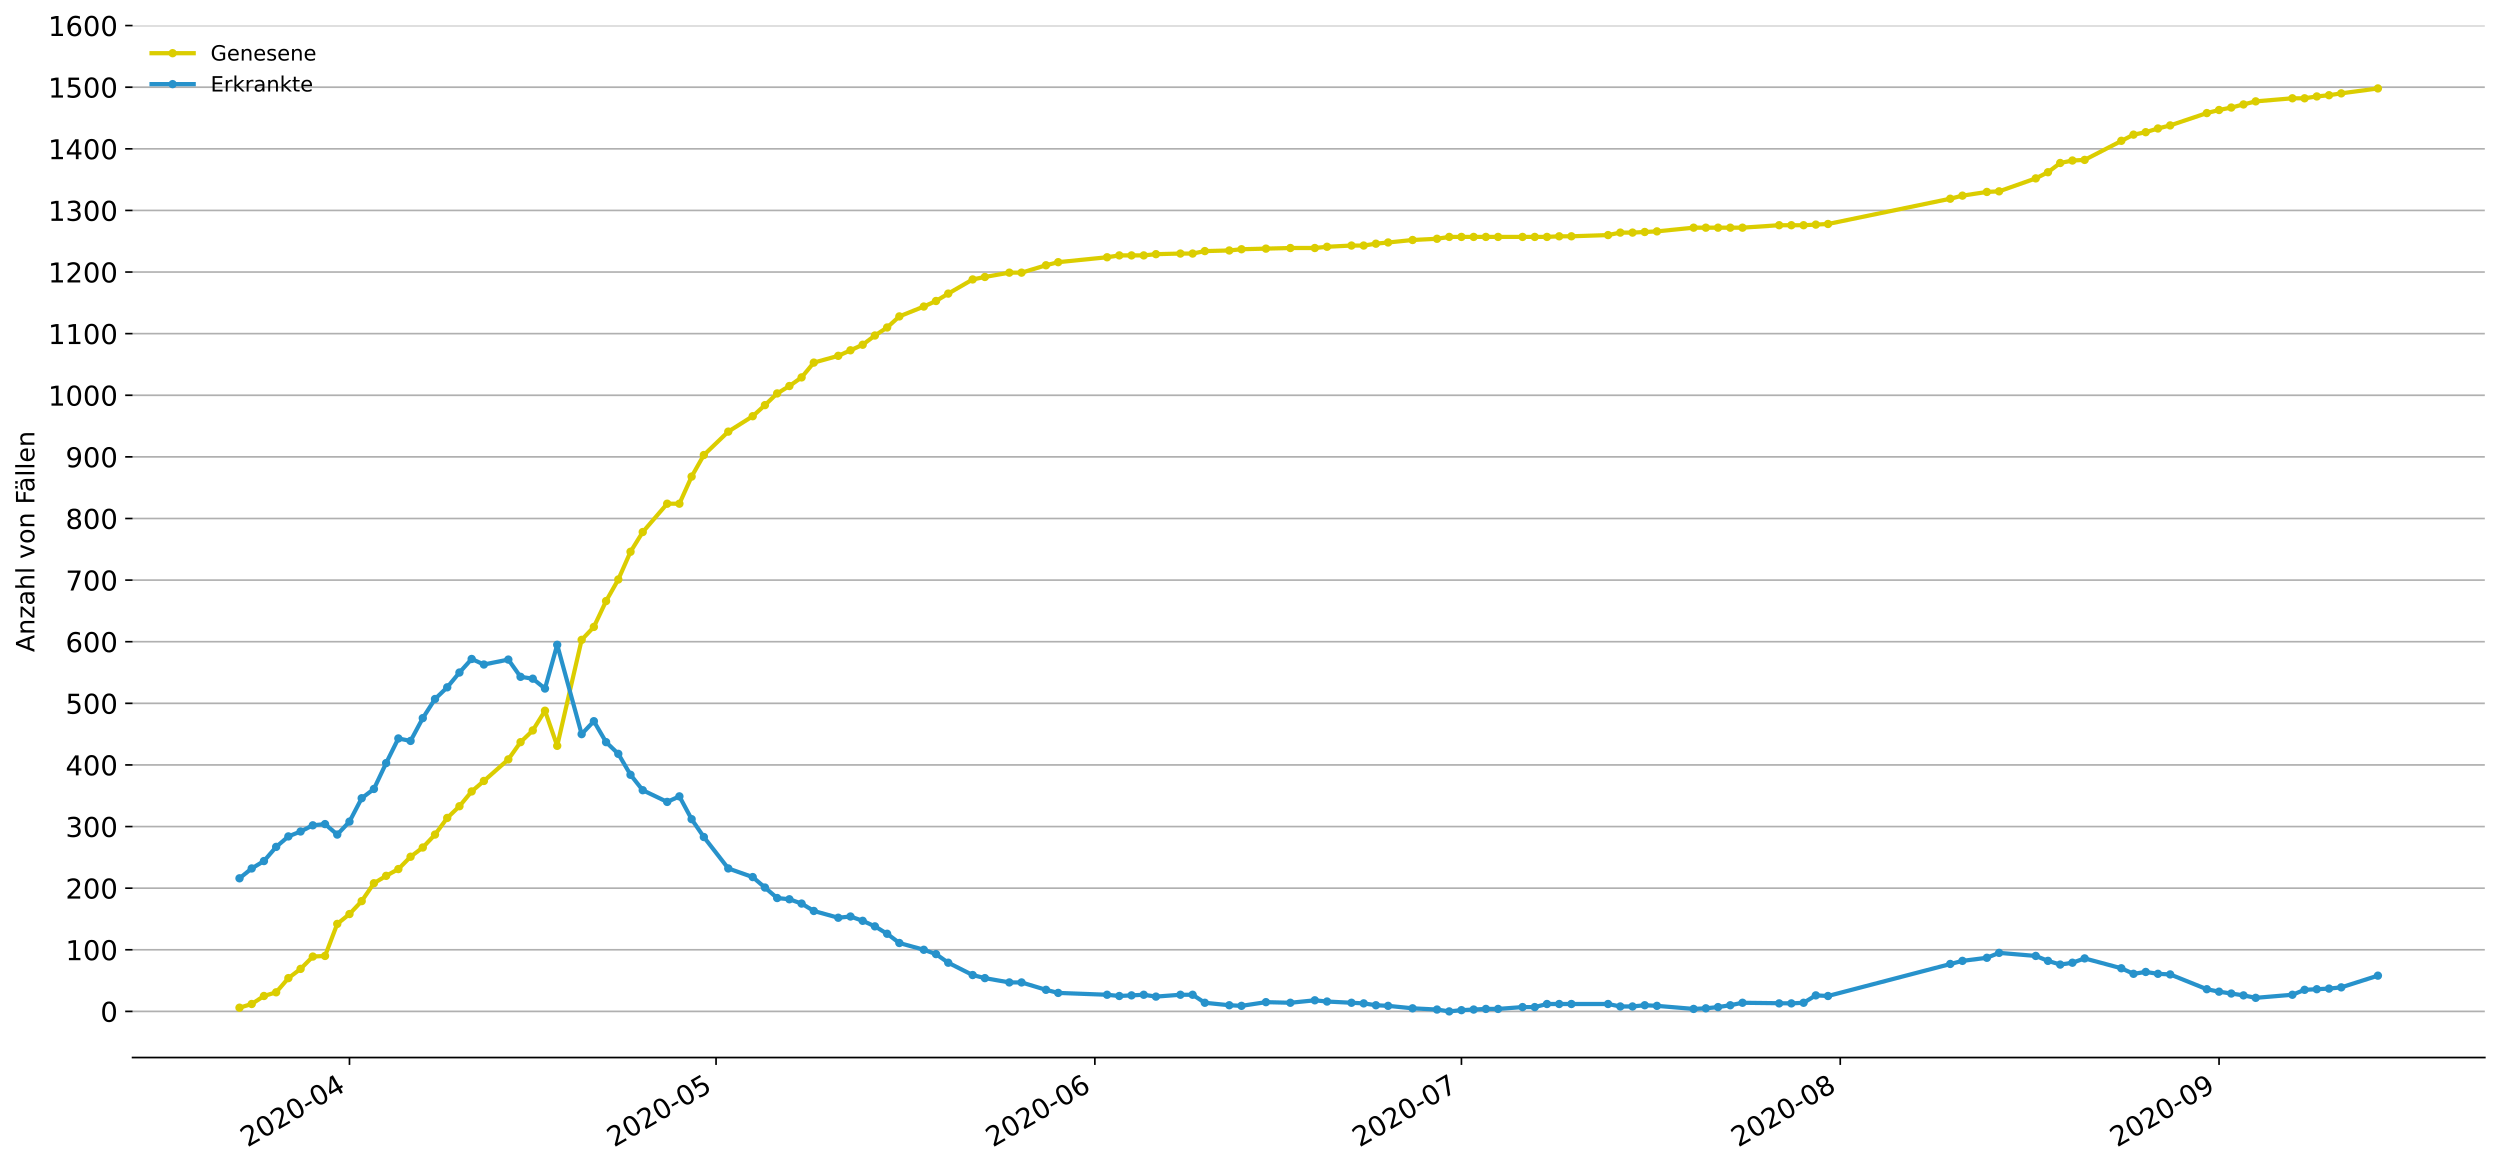 <?xml version="1.0" encoding="utf-8" standalone="no"?>
<!DOCTYPE svg PUBLIC "-//W3C//DTD SVG 1.1//EN"
  "http://www.w3.org/Graphics/SVG/1.1/DTD/svg11.dtd">
<!-- Created with matplotlib (https://matplotlib.org/) -->
<svg height="553.994pt" version="1.1" viewBox="0 0 1186.099 553.994" width="1186.099pt" xmlns="http://www.w3.org/2000/svg" xmlns:xlink="http://www.w3.org/1999/xlink">
 <defs>
  <style type="text/css">
*{stroke-linecap:butt;stroke-linejoin:round;}
  </style>
 </defs>
 <g id="figure_1">
  <g id="patch_1">
   <path d="M 0 553.994 
L 1186.099 553.994 
L 1186.099 0 
L 0 0 
z
" style="fill:#ffffff;"/>
  </g>
  <g id="axes_1">
   <g id="patch_2">
    <path d="M 62.899 501.739 
L 1178.899 501.739 
L 1178.899 12.139 
L 62.899 12.139 
z
" style="fill:#ffffff;"/>
   </g>
   <g id="matplotlib.axis_1">
    <g id="xtick_1">
     <g id="line2d_1">
      <defs>
       <path d="M 0 0 
L 0 3.5 
" id="mfd405cc7d4" style="stroke:#000000;stroke-width:0.8;"/>
      </defs>
      <g>
       <use style="stroke:#000000;stroke-width:0.8;" x="165.803" xlink:href="#mfd405cc7d4" y="501.739"/>
      </g>
     </g>
     <g id="text_1">
      <!-- 2020-04 -->
      <defs>
       <path d="M 19.188 8.297 
L 53.609 8.297 
L 53.609 0 
L 7.328 0 
L 7.328 8.297 
Q 12.938 14.109 22.625 23.891 
Q 32.328 33.688 34.812 36.531 
Q 39.547 41.844 41.422 45.531 
Q 43.312 49.219 43.312 52.781 
Q 43.312 58.594 39.234 62.25 
Q 35.156 65.922 28.609 65.922 
Q 23.969 65.922 18.812 64.312 
Q 13.672 62.703 7.812 59.422 
L 7.812 69.391 
Q 13.766 71.781 18.938 73 
Q 24.125 74.219 28.422 74.219 
Q 39.75 74.219 46.484 68.547 
Q 53.219 62.891 53.219 53.422 
Q 53.219 48.922 51.531 44.891 
Q 49.859 40.875 45.406 35.406 
Q 44.188 33.984 37.641 27.219 
Q 31.109 20.453 19.188 8.297 
z
" id="DejaVuSans-50"/>
       <path d="M 31.781 66.406 
Q 24.172 66.406 20.328 58.906 
Q 16.5 51.422 16.5 36.375 
Q 16.5 21.391 20.328 13.891 
Q 24.172 6.391 31.781 6.391 
Q 39.453 6.391 43.281 13.891 
Q 47.125 21.391 47.125 36.375 
Q 47.125 51.422 43.281 58.906 
Q 39.453 66.406 31.781 66.406 
z
M 31.781 74.219 
Q 44.047 74.219 50.516 64.516 
Q 56.984 54.828 56.984 36.375 
Q 56.984 17.969 50.516 8.266 
Q 44.047 -1.422 31.781 -1.422 
Q 19.531 -1.422 13.062 8.266 
Q 6.594 17.969 6.594 36.375 
Q 6.594 54.828 13.062 64.516 
Q 19.531 74.219 31.781 74.219 
z
" id="DejaVuSans-48"/>
       <path d="M 4.891 31.391 
L 31.203 31.391 
L 31.203 23.391 
L 4.891 23.391 
z
" id="DejaVuSans-45"/>
       <path d="M 37.797 64.312 
L 12.891 25.391 
L 37.797 25.391 
z
M 35.203 72.906 
L 47.609 72.906 
L 47.609 25.391 
L 58.016 25.391 
L 58.016 17.188 
L 47.609 17.188 
L 47.609 0 
L 37.797 0 
L 37.797 17.188 
L 4.891 17.188 
L 4.891 26.703 
z
" id="DejaVuSans-52"/>
      </defs>
      <g transform="translate(117.41 544.452)rotate(-30)scale(0.13 -0.13)">
       <use xlink:href="#DejaVuSans-50"/>
       <use x="63.623" xlink:href="#DejaVuSans-48"/>
       <use x="127.246" xlink:href="#DejaVuSans-50"/>
       <use x="190.869" xlink:href="#DejaVuSans-48"/>
       <use x="254.492" xlink:href="#DejaVuSans-45"/>
       <use x="290.576" xlink:href="#DejaVuSans-48"/>
       <use x="354.199" xlink:href="#DejaVuSans-52"/>
      </g>
     </g>
    </g>
    <g id="xtick_2">
     <g id="line2d_2">
      <g>
       <use style="stroke:#000000;stroke-width:0.8;" x="339.725" xlink:href="#mfd405cc7d4" y="501.739"/>
      </g>
     </g>
     <g id="text_2">
      <!-- 2020-05 -->
      <defs>
       <path d="M 10.797 72.906 
L 49.516 72.906 
L 49.516 64.594 
L 19.828 64.594 
L 19.828 46.734 
Q 21.969 47.469 24.109 47.828 
Q 26.266 48.188 28.422 48.188 
Q 40.625 48.188 47.75 41.5 
Q 54.891 34.812 54.891 23.391 
Q 54.891 11.625 47.562 5.094 
Q 40.234 -1.422 26.906 -1.422 
Q 22.312 -1.422 17.547 -0.641 
Q 12.797 0.141 7.719 1.703 
L 7.719 11.625 
Q 12.109 9.234 16.797 8.062 
Q 21.484 6.891 26.703 6.891 
Q 35.156 6.891 40.078 11.328 
Q 45.016 15.766 45.016 23.391 
Q 45.016 31 40.078 35.438 
Q 35.156 39.891 26.703 39.891 
Q 22.75 39.891 18.812 39.016 
Q 14.891 38.141 10.797 36.281 
z
" id="DejaVuSans-53"/>
      </defs>
      <g transform="translate(291.332 544.452)rotate(-30)scale(0.13 -0.13)">
       <use xlink:href="#DejaVuSans-50"/>
       <use x="63.623" xlink:href="#DejaVuSans-48"/>
       <use x="127.246" xlink:href="#DejaVuSans-50"/>
       <use x="190.869" xlink:href="#DejaVuSans-48"/>
       <use x="254.492" xlink:href="#DejaVuSans-45"/>
       <use x="290.576" xlink:href="#DejaVuSans-48"/>
       <use x="354.199" xlink:href="#DejaVuSans-53"/>
      </g>
     </g>
    </g>
    <g id="xtick_3">
     <g id="line2d_3">
      <g>
       <use style="stroke:#000000;stroke-width:0.8;" x="519.444" xlink:href="#mfd405cc7d4" y="501.739"/>
      </g>
     </g>
     <g id="text_3">
      <!-- 2020-06 -->
      <defs>
       <path d="M 33.016 40.375 
Q 26.375 40.375 22.484 35.828 
Q 18.609 31.297 18.609 23.391 
Q 18.609 15.531 22.484 10.953 
Q 26.375 6.391 33.016 6.391 
Q 39.656 6.391 43.531 10.953 
Q 47.406 15.531 47.406 23.391 
Q 47.406 31.297 43.531 35.828 
Q 39.656 40.375 33.016 40.375 
z
M 52.594 71.297 
L 52.594 62.312 
Q 48.875 64.062 45.094 64.984 
Q 41.312 65.922 37.594 65.922 
Q 27.828 65.922 22.672 59.328 
Q 17.531 52.734 16.797 39.406 
Q 19.672 43.656 24.016 45.922 
Q 28.375 48.188 33.594 48.188 
Q 44.578 48.188 50.953 41.516 
Q 57.328 34.859 57.328 23.391 
Q 57.328 12.156 50.688 5.359 
Q 44.047 -1.422 33.016 -1.422 
Q 20.359 -1.422 13.672 8.266 
Q 6.984 17.969 6.984 36.375 
Q 6.984 53.656 15.188 63.938 
Q 23.391 74.219 37.203 74.219 
Q 40.922 74.219 44.703 73.484 
Q 48.484 72.75 52.594 71.297 
z
" id="DejaVuSans-54"/>
      </defs>
      <g transform="translate(471.052 544.452)rotate(-30)scale(0.13 -0.13)">
       <use xlink:href="#DejaVuSans-50"/>
       <use x="63.623" xlink:href="#DejaVuSans-48"/>
       <use x="127.246" xlink:href="#DejaVuSans-50"/>
       <use x="190.869" xlink:href="#DejaVuSans-48"/>
       <use x="254.492" xlink:href="#DejaVuSans-45"/>
       <use x="290.576" xlink:href="#DejaVuSans-48"/>
       <use x="354.199" xlink:href="#DejaVuSans-54"/>
      </g>
     </g>
    </g>
    <g id="xtick_4">
     <g id="line2d_4">
      <g>
       <use style="stroke:#000000;stroke-width:0.8;" x="693.366" xlink:href="#mfd405cc7d4" y="501.739"/>
      </g>
     </g>
     <g id="text_4">
      <!-- 2020-07 -->
      <defs>
       <path d="M 8.203 72.906 
L 55.078 72.906 
L 55.078 68.703 
L 28.609 0 
L 18.312 0 
L 43.219 64.594 
L 8.203 64.594 
z
" id="DejaVuSans-55"/>
      </defs>
      <g transform="translate(644.974 544.452)rotate(-30)scale(0.13 -0.13)">
       <use xlink:href="#DejaVuSans-50"/>
       <use x="63.623" xlink:href="#DejaVuSans-48"/>
       <use x="127.246" xlink:href="#DejaVuSans-50"/>
       <use x="190.869" xlink:href="#DejaVuSans-48"/>
       <use x="254.492" xlink:href="#DejaVuSans-45"/>
       <use x="290.576" xlink:href="#DejaVuSans-48"/>
       <use x="354.199" xlink:href="#DejaVuSans-55"/>
      </g>
     </g>
    </g>
    <g id="xtick_5">
     <g id="line2d_5">
      <g>
       <use style="stroke:#000000;stroke-width:0.8;" x="873.086" xlink:href="#mfd405cc7d4" y="501.739"/>
      </g>
     </g>
     <g id="text_5">
      <!-- 2020-08 -->
      <defs>
       <path d="M 31.781 34.625 
Q 24.75 34.625 20.719 30.859 
Q 16.703 27.094 16.703 20.516 
Q 16.703 13.922 20.719 10.156 
Q 24.75 6.391 31.781 6.391 
Q 38.812 6.391 42.859 10.172 
Q 46.922 13.969 46.922 20.516 
Q 46.922 27.094 42.891 30.859 
Q 38.875 34.625 31.781 34.625 
z
M 21.922 38.812 
Q 15.578 40.375 12.031 44.719 
Q 8.5 49.078 8.5 55.328 
Q 8.5 64.062 14.719 69.141 
Q 20.953 74.219 31.781 74.219 
Q 42.672 74.219 48.875 69.141 
Q 55.078 64.062 55.078 55.328 
Q 55.078 49.078 51.531 44.719 
Q 48 40.375 41.703 38.812 
Q 48.828 37.156 52.797 32.312 
Q 56.781 27.484 56.781 20.516 
Q 56.781 9.906 50.312 4.234 
Q 43.844 -1.422 31.781 -1.422 
Q 19.734 -1.422 13.25 4.234 
Q 6.781 9.906 6.781 20.516 
Q 6.781 27.484 10.781 32.312 
Q 14.797 37.156 21.922 38.812 
z
M 18.312 54.391 
Q 18.312 48.734 21.844 45.562 
Q 25.391 42.391 31.781 42.391 
Q 38.141 42.391 41.719 45.562 
Q 45.312 48.734 45.312 54.391 
Q 45.312 60.062 41.719 63.234 
Q 38.141 66.406 31.781 66.406 
Q 25.391 66.406 21.844 63.234 
Q 18.312 60.062 18.312 54.391 
z
" id="DejaVuSans-56"/>
      </defs>
      <g transform="translate(824.693 544.452)rotate(-30)scale(0.13 -0.13)">
       <use xlink:href="#DejaVuSans-50"/>
       <use x="63.623" xlink:href="#DejaVuSans-48"/>
       <use x="127.246" xlink:href="#DejaVuSans-50"/>
       <use x="190.869" xlink:href="#DejaVuSans-48"/>
       <use x="254.492" xlink:href="#DejaVuSans-45"/>
       <use x="290.576" xlink:href="#DejaVuSans-48"/>
       <use x="354.199" xlink:href="#DejaVuSans-56"/>
      </g>
     </g>
    </g>
    <g id="xtick_6">
     <g id="line2d_6">
      <g>
       <use style="stroke:#000000;stroke-width:0.8;" x="1052.805" xlink:href="#mfd405cc7d4" y="501.739"/>
      </g>
     </g>
     <g id="text_6">
      <!-- 2020-09 -->
      <defs>
       <path d="M 10.984 1.516 
L 10.984 10.5 
Q 14.703 8.734 18.5 7.812 
Q 22.312 6.891 25.984 6.891 
Q 35.75 6.891 40.891 13.453 
Q 46.047 20.016 46.781 33.406 
Q 43.953 29.203 39.594 26.953 
Q 35.25 24.703 29.984 24.703 
Q 19.047 24.703 12.672 31.312 
Q 6.297 37.938 6.297 49.422 
Q 6.297 60.641 12.938 67.422 
Q 19.578 74.219 30.609 74.219 
Q 43.266 74.219 49.922 64.516 
Q 56.594 54.828 56.594 36.375 
Q 56.594 19.141 48.406 8.859 
Q 40.234 -1.422 26.422 -1.422 
Q 22.703 -1.422 18.891 -0.688 
Q 15.094 0.047 10.984 1.516 
z
M 30.609 32.422 
Q 37.25 32.422 41.125 36.953 
Q 45.016 41.5 45.016 49.422 
Q 45.016 57.281 41.125 61.844 
Q 37.25 66.406 30.609 66.406 
Q 23.969 66.406 20.094 61.844 
Q 16.219 57.281 16.219 49.422 
Q 16.219 41.5 20.094 36.953 
Q 23.969 32.422 30.609 32.422 
z
" id="DejaVuSans-57"/>
      </defs>
      <g transform="translate(1004.413 544.452)rotate(-30)scale(0.13 -0.13)">
       <use xlink:href="#DejaVuSans-50"/>
       <use x="63.623" xlink:href="#DejaVuSans-48"/>
       <use x="127.246" xlink:href="#DejaVuSans-50"/>
       <use x="190.869" xlink:href="#DejaVuSans-48"/>
       <use x="254.492" xlink:href="#DejaVuSans-45"/>
       <use x="290.576" xlink:href="#DejaVuSans-48"/>
       <use x="354.199" xlink:href="#DejaVuSans-57"/>
      </g>
     </g>
    </g>
   </g>
   <g id="matplotlib.axis_2">
    <g id="ytick_1">
     <g id="line2d_7">
      <path clip-path="url(#pfae2bc7e49)" d="M 62.899 479.845 
L 1178.899 479.845 
" style="fill:none;stroke:#b0b0b0;stroke-linecap:square;stroke-width:0.8;"/>
     </g>
     <g id="line2d_8">
      <defs>
       <path d="M 0 0 
L -3.5 0 
" id="m37d9a791b5" style="stroke:#000000;stroke-width:0.8;"/>
      </defs>
      <g>
       <use style="stroke:#000000;stroke-width:0.8;" x="62.899" xlink:href="#m37d9a791b5" y="479.845"/>
      </g>
     </g>
     <g id="text_7">
      <!-- 0 -->
      <g transform="translate(47.627 484.784)scale(0.13 -0.13)">
       <use xlink:href="#DejaVuSans-48"/>
      </g>
     </g>
    </g>
    <g id="ytick_2">
     <g id="line2d_9">
      <path clip-path="url(#pfae2bc7e49)" d="M 62.899 450.613 
L 1178.899 450.613 
" style="fill:none;stroke:#b0b0b0;stroke-linecap:square;stroke-width:0.8;"/>
     </g>
     <g id="line2d_10">
      <g>
       <use style="stroke:#000000;stroke-width:0.8;" x="62.899" xlink:href="#m37d9a791b5" y="450.613"/>
      </g>
     </g>
     <g id="text_8">
      <!-- 100 -->
      <defs>
       <path d="M 12.406 8.297 
L 28.516 8.297 
L 28.516 63.922 
L 10.984 60.406 
L 10.984 69.391 
L 28.422 72.906 
L 38.281 72.906 
L 38.281 8.297 
L 54.391 8.297 
L 54.391 0 
L 12.406 0 
z
" id="DejaVuSans-49"/>
      </defs>
      <g transform="translate(31.085 455.552)scale(0.13 -0.13)">
       <use xlink:href="#DejaVuSans-49"/>
       <use x="63.623" xlink:href="#DejaVuSans-48"/>
       <use x="127.246" xlink:href="#DejaVuSans-48"/>
      </g>
     </g>
    </g>
    <g id="ytick_3">
     <g id="line2d_11">
      <path clip-path="url(#pfae2bc7e49)" d="M 62.899 421.381 
L 1178.899 421.381 
" style="fill:none;stroke:#b0b0b0;stroke-linecap:square;stroke-width:0.8;"/>
     </g>
     <g id="line2d_12">
      <g>
       <use style="stroke:#000000;stroke-width:0.8;" x="62.899" xlink:href="#m37d9a791b5" y="421.381"/>
      </g>
     </g>
     <g id="text_9">
      <!-- 200 -->
      <g transform="translate(31.085 426.32)scale(0.13 -0.13)">
       <use xlink:href="#DejaVuSans-50"/>
       <use x="63.623" xlink:href="#DejaVuSans-48"/>
       <use x="127.246" xlink:href="#DejaVuSans-48"/>
      </g>
     </g>
    </g>
    <g id="ytick_4">
     <g id="line2d_13">
      <path clip-path="url(#pfae2bc7e49)" d="M 62.899 392.15 
L 1178.899 392.15 
" style="fill:none;stroke:#b0b0b0;stroke-linecap:square;stroke-width:0.8;"/>
     </g>
     <g id="line2d_14">
      <g>
       <use style="stroke:#000000;stroke-width:0.8;" x="62.899" xlink:href="#m37d9a791b5" y="392.15"/>
      </g>
     </g>
     <g id="text_10">
      <!-- 300 -->
      <defs>
       <path d="M 40.578 39.312 
Q 47.656 37.797 51.625 33 
Q 55.609 28.219 55.609 21.188 
Q 55.609 10.406 48.188 4.484 
Q 40.766 -1.422 27.094 -1.422 
Q 22.516 -1.422 17.656 -0.516 
Q 12.797 0.391 7.625 2.203 
L 7.625 11.719 
Q 11.719 9.328 16.594 8.109 
Q 21.484 6.891 26.812 6.891 
Q 36.078 6.891 40.938 10.547 
Q 45.797 14.203 45.797 21.188 
Q 45.797 27.641 41.281 31.266 
Q 36.766 34.906 28.719 34.906 
L 20.219 34.906 
L 20.219 43.016 
L 29.109 43.016 
Q 36.375 43.016 40.234 45.922 
Q 44.094 48.828 44.094 54.297 
Q 44.094 59.906 40.109 62.906 
Q 36.141 65.922 28.719 65.922 
Q 24.656 65.922 20.016 65.031 
Q 15.375 64.156 9.812 62.312 
L 9.812 71.094 
Q 15.438 72.656 20.344 73.438 
Q 25.25 74.219 29.594 74.219 
Q 40.828 74.219 47.359 69.109 
Q 53.906 64.016 53.906 55.328 
Q 53.906 49.266 50.438 45.094 
Q 46.969 40.922 40.578 39.312 
z
" id="DejaVuSans-51"/>
      </defs>
      <g transform="translate(31.085 397.089)scale(0.13 -0.13)">
       <use xlink:href="#DejaVuSans-51"/>
       <use x="63.623" xlink:href="#DejaVuSans-48"/>
       <use x="127.246" xlink:href="#DejaVuSans-48"/>
      </g>
     </g>
    </g>
    <g id="ytick_5">
     <g id="line2d_15">
      <path clip-path="url(#pfae2bc7e49)" d="M 62.899 362.918 
L 1178.899 362.918 
" style="fill:none;stroke:#b0b0b0;stroke-linecap:square;stroke-width:0.8;"/>
     </g>
     <g id="line2d_16">
      <g>
       <use style="stroke:#000000;stroke-width:0.8;" x="62.899" xlink:href="#m37d9a791b5" y="362.918"/>
      </g>
     </g>
     <g id="text_11">
      <!-- 400 -->
      <g transform="translate(31.085 367.857)scale(0.13 -0.13)">
       <use xlink:href="#DejaVuSans-52"/>
       <use x="63.623" xlink:href="#DejaVuSans-48"/>
       <use x="127.246" xlink:href="#DejaVuSans-48"/>
      </g>
     </g>
    </g>
    <g id="ytick_6">
     <g id="line2d_17">
      <path clip-path="url(#pfae2bc7e49)" d="M 62.899 333.687 
L 1178.899 333.687 
" style="fill:none;stroke:#b0b0b0;stroke-linecap:square;stroke-width:0.8;"/>
     </g>
     <g id="line2d_18">
      <g>
       <use style="stroke:#000000;stroke-width:0.8;" x="62.899" xlink:href="#m37d9a791b5" y="333.687"/>
      </g>
     </g>
     <g id="text_12">
      <!-- 500 -->
      <g transform="translate(31.085 338.626)scale(0.13 -0.13)">
       <use xlink:href="#DejaVuSans-53"/>
       <use x="63.623" xlink:href="#DejaVuSans-48"/>
       <use x="127.246" xlink:href="#DejaVuSans-48"/>
      </g>
     </g>
    </g>
    <g id="ytick_7">
     <g id="line2d_19">
      <path clip-path="url(#pfae2bc7e49)" d="M 62.899 304.455 
L 1178.899 304.455 
" style="fill:none;stroke:#b0b0b0;stroke-linecap:square;stroke-width:0.8;"/>
     </g>
     <g id="line2d_20">
      <g>
       <use style="stroke:#000000;stroke-width:0.8;" x="62.899" xlink:href="#m37d9a791b5" y="304.455"/>
      </g>
     </g>
     <g id="text_13">
      <!-- 600 -->
      <g transform="translate(31.085 309.394)scale(0.13 -0.13)">
       <use xlink:href="#DejaVuSans-54"/>
       <use x="63.623" xlink:href="#DejaVuSans-48"/>
       <use x="127.246" xlink:href="#DejaVuSans-48"/>
      </g>
     </g>
    </g>
    <g id="ytick_8">
     <g id="line2d_21">
      <path clip-path="url(#pfae2bc7e49)" d="M 62.899 275.223 
L 1178.899 275.223 
" style="fill:none;stroke:#b0b0b0;stroke-linecap:square;stroke-width:0.8;"/>
     </g>
     <g id="line2d_22">
      <g>
       <use style="stroke:#000000;stroke-width:0.8;" x="62.899" xlink:href="#m37d9a791b5" y="275.223"/>
      </g>
     </g>
     <g id="text_14">
      <!-- 700 -->
      <g transform="translate(31.085 280.162)scale(0.13 -0.13)">
       <use xlink:href="#DejaVuSans-55"/>
       <use x="63.623" xlink:href="#DejaVuSans-48"/>
       <use x="127.246" xlink:href="#DejaVuSans-48"/>
      </g>
     </g>
    </g>
    <g id="ytick_9">
     <g id="line2d_23">
      <path clip-path="url(#pfae2bc7e49)" d="M 62.899 245.992 
L 1178.899 245.992 
" style="fill:none;stroke:#b0b0b0;stroke-linecap:square;stroke-width:0.8;"/>
     </g>
     <g id="line2d_24">
      <g>
       <use style="stroke:#000000;stroke-width:0.8;" x="62.899" xlink:href="#m37d9a791b5" y="245.992"/>
      </g>
     </g>
     <g id="text_15">
      <!-- 800 -->
      <g transform="translate(31.085 250.931)scale(0.13 -0.13)">
       <use xlink:href="#DejaVuSans-56"/>
       <use x="63.623" xlink:href="#DejaVuSans-48"/>
       <use x="127.246" xlink:href="#DejaVuSans-48"/>
      </g>
     </g>
    </g>
    <g id="ytick_10">
     <g id="line2d_25">
      <path clip-path="url(#pfae2bc7e49)" d="M 62.899 216.76 
L 1178.899 216.76 
" style="fill:none;stroke:#b0b0b0;stroke-linecap:square;stroke-width:0.8;"/>
     </g>
     <g id="line2d_26">
      <g>
       <use style="stroke:#000000;stroke-width:0.8;" x="62.899" xlink:href="#m37d9a791b5" y="216.76"/>
      </g>
     </g>
     <g id="text_16">
      <!-- 900 -->
      <g transform="translate(31.085 221.699)scale(0.13 -0.13)">
       <use xlink:href="#DejaVuSans-57"/>
       <use x="63.623" xlink:href="#DejaVuSans-48"/>
       <use x="127.246" xlink:href="#DejaVuSans-48"/>
      </g>
     </g>
    </g>
    <g id="ytick_11">
     <g id="line2d_27">
      <path clip-path="url(#pfae2bc7e49)" d="M 62.899 187.529 
L 1178.899 187.529 
" style="fill:none;stroke:#b0b0b0;stroke-linecap:square;stroke-width:0.8;"/>
     </g>
     <g id="line2d_28">
      <g>
       <use style="stroke:#000000;stroke-width:0.8;" x="62.899" xlink:href="#m37d9a791b5" y="187.529"/>
      </g>
     </g>
     <g id="text_17">
      <!-- 1000 -->
      <g transform="translate(22.814 192.468)scale(0.13 -0.13)">
       <use xlink:href="#DejaVuSans-49"/>
       <use x="63.623" xlink:href="#DejaVuSans-48"/>
       <use x="127.246" xlink:href="#DejaVuSans-48"/>
       <use x="190.869" xlink:href="#DejaVuSans-48"/>
      </g>
     </g>
    </g>
    <g id="ytick_12">
     <g id="line2d_29">
      <path clip-path="url(#pfae2bc7e49)" d="M 62.899 158.297 
L 1178.899 158.297 
" style="fill:none;stroke:#b0b0b0;stroke-linecap:square;stroke-width:0.8;"/>
     </g>
     <g id="line2d_30">
      <g>
       <use style="stroke:#000000;stroke-width:0.8;" x="62.899" xlink:href="#m37d9a791b5" y="158.297"/>
      </g>
     </g>
     <g id="text_18">
      <!-- 1100 -->
      <g transform="translate(22.814 163.236)scale(0.13 -0.13)">
       <use xlink:href="#DejaVuSans-49"/>
       <use x="63.623" xlink:href="#DejaVuSans-49"/>
       <use x="127.246" xlink:href="#DejaVuSans-48"/>
       <use x="190.869" xlink:href="#DejaVuSans-48"/>
      </g>
     </g>
    </g>
    <g id="ytick_13">
     <g id="line2d_31">
      <path clip-path="url(#pfae2bc7e49)" d="M 62.899 129.065 
L 1178.899 129.065 
" style="fill:none;stroke:#b0b0b0;stroke-linecap:square;stroke-width:0.8;"/>
     </g>
     <g id="line2d_32">
      <g>
       <use style="stroke:#000000;stroke-width:0.8;" x="62.899" xlink:href="#m37d9a791b5" y="129.065"/>
      </g>
     </g>
     <g id="text_19">
      <!-- 1200 -->
      <g transform="translate(22.814 134.004)scale(0.13 -0.13)">
       <use xlink:href="#DejaVuSans-49"/>
       <use x="63.623" xlink:href="#DejaVuSans-50"/>
       <use x="127.246" xlink:href="#DejaVuSans-48"/>
       <use x="190.869" xlink:href="#DejaVuSans-48"/>
      </g>
     </g>
    </g>
    <g id="ytick_14">
     <g id="line2d_33">
      <path clip-path="url(#pfae2bc7e49)" d="M 62.899 99.834 
L 1178.899 99.834 
" style="fill:none;stroke:#b0b0b0;stroke-linecap:square;stroke-width:0.8;"/>
     </g>
     <g id="line2d_34">
      <g>
       <use style="stroke:#000000;stroke-width:0.8;" x="62.899" xlink:href="#m37d9a791b5" y="99.834"/>
      </g>
     </g>
     <g id="text_20">
      <!-- 1300 -->
      <g transform="translate(22.814 104.773)scale(0.13 -0.13)">
       <use xlink:href="#DejaVuSans-49"/>
       <use x="63.623" xlink:href="#DejaVuSans-51"/>
       <use x="127.246" xlink:href="#DejaVuSans-48"/>
       <use x="190.869" xlink:href="#DejaVuSans-48"/>
      </g>
     </g>
    </g>
    <g id="ytick_15">
     <g id="line2d_35">
      <path clip-path="url(#pfae2bc7e49)" d="M 62.899 70.602 
L 1178.899 70.602 
" style="fill:none;stroke:#b0b0b0;stroke-linecap:square;stroke-width:0.8;"/>
     </g>
     <g id="line2d_36">
      <g>
       <use style="stroke:#000000;stroke-width:0.8;" x="62.899" xlink:href="#m37d9a791b5" y="70.602"/>
      </g>
     </g>
     <g id="text_21">
      <!-- 1400 -->
      <g transform="translate(22.814 75.541)scale(0.13 -0.13)">
       <use xlink:href="#DejaVuSans-49"/>
       <use x="63.623" xlink:href="#DejaVuSans-52"/>
       <use x="127.246" xlink:href="#DejaVuSans-48"/>
       <use x="190.869" xlink:href="#DejaVuSans-48"/>
      </g>
     </g>
    </g>
    <g id="ytick_16">
     <g id="line2d_37">
      <path clip-path="url(#pfae2bc7e49)" d="M 62.899 41.371 
L 1178.899 41.371 
" style="fill:none;stroke:#b0b0b0;stroke-linecap:square;stroke-width:0.8;"/>
     </g>
     <g id="line2d_38">
      <g>
       <use style="stroke:#000000;stroke-width:0.8;" x="62.899" xlink:href="#m37d9a791b5" y="41.371"/>
      </g>
     </g>
     <g id="text_22">
      <!-- 1500 -->
      <g transform="translate(22.814 46.31)scale(0.13 -0.13)">
       <use xlink:href="#DejaVuSans-49"/>
       <use x="63.623" xlink:href="#DejaVuSans-53"/>
       <use x="127.246" xlink:href="#DejaVuSans-48"/>
       <use x="190.869" xlink:href="#DejaVuSans-48"/>
      </g>
     </g>
    </g>
    <g id="ytick_17">
     <g id="line2d_39">
      <path clip-path="url(#pfae2bc7e49)" d="M 62.899 12.139 
L 1178.899 12.139 
" style="fill:none;stroke:#b0b0b0;stroke-linecap:square;stroke-width:0.8;"/>
     </g>
     <g id="line2d_40">
      <g>
       <use style="stroke:#000000;stroke-width:0.8;" x="62.899" xlink:href="#m37d9a791b5" y="12.139"/>
      </g>
     </g>
     <g id="text_23">
      <!-- 1600 -->
      <g transform="translate(22.814 17.078)scale(0.13 -0.13)">
       <use xlink:href="#DejaVuSans-49"/>
       <use x="63.623" xlink:href="#DejaVuSans-54"/>
       <use x="127.246" xlink:href="#DejaVuSans-48"/>
       <use x="190.869" xlink:href="#DejaVuSans-48"/>
      </g>
     </g>
    </g>
    <g id="text_24">
     <!-- Anzahl von Fällen -->
     <defs>
      <path d="M 34.188 63.188 
L 20.797 26.906 
L 47.609 26.906 
z
M 28.609 72.906 
L 39.797 72.906 
L 67.578 0 
L 57.328 0 
L 50.688 18.703 
L 17.828 18.703 
L 11.188 0 
L 0.781 0 
z
" id="DejaVuSans-65"/>
      <path d="M 54.891 33.016 
L 54.891 0 
L 45.906 0 
L 45.906 32.719 
Q 45.906 40.484 42.875 44.328 
Q 39.844 48.188 33.797 48.188 
Q 26.516 48.188 22.312 43.547 
Q 18.109 38.922 18.109 30.906 
L 18.109 0 
L 9.078 0 
L 9.078 54.688 
L 18.109 54.688 
L 18.109 46.188 
Q 21.344 51.125 25.703 53.562 
Q 30.078 56 35.797 56 
Q 45.219 56 50.047 50.172 
Q 54.891 44.344 54.891 33.016 
z
" id="DejaVuSans-110"/>
      <path d="M 5.516 54.688 
L 48.188 54.688 
L 48.188 46.484 
L 14.406 7.172 
L 48.188 7.172 
L 48.188 0 
L 4.297 0 
L 4.297 8.203 
L 38.094 47.516 
L 5.516 47.516 
z
" id="DejaVuSans-122"/>
      <path d="M 34.281 27.484 
Q 23.391 27.484 19.188 25 
Q 14.984 22.516 14.984 16.5 
Q 14.984 11.719 18.141 8.906 
Q 21.297 6.109 26.703 6.109 
Q 34.188 6.109 38.703 11.406 
Q 43.219 16.703 43.219 25.484 
L 43.219 27.484 
z
M 52.203 31.203 
L 52.203 0 
L 43.219 0 
L 43.219 8.297 
Q 40.141 3.328 35.547 0.953 
Q 30.953 -1.422 24.312 -1.422 
Q 15.922 -1.422 10.953 3.297 
Q 6 8.016 6 15.922 
Q 6 25.141 12.172 29.828 
Q 18.359 34.516 30.609 34.516 
L 43.219 34.516 
L 43.219 35.406 
Q 43.219 41.609 39.141 45 
Q 35.062 48.391 27.688 48.391 
Q 23 48.391 18.547 47.266 
Q 14.109 46.141 10.016 43.891 
L 10.016 52.203 
Q 14.938 54.109 19.578 55.047 
Q 24.219 56 28.609 56 
Q 40.484 56 46.344 49.844 
Q 52.203 43.703 52.203 31.203 
z
" id="DejaVuSans-97"/>
      <path d="M 54.891 33.016 
L 54.891 0 
L 45.906 0 
L 45.906 32.719 
Q 45.906 40.484 42.875 44.328 
Q 39.844 48.188 33.797 48.188 
Q 26.516 48.188 22.312 43.547 
Q 18.109 38.922 18.109 30.906 
L 18.109 0 
L 9.078 0 
L 9.078 75.984 
L 18.109 75.984 
L 18.109 46.188 
Q 21.344 51.125 25.703 53.562 
Q 30.078 56 35.797 56 
Q 45.219 56 50.047 50.172 
Q 54.891 44.344 54.891 33.016 
z
" id="DejaVuSans-104"/>
      <path d="M 9.422 75.984 
L 18.406 75.984 
L 18.406 0 
L 9.422 0 
z
" id="DejaVuSans-108"/>
      <path id="DejaVuSans-32"/>
      <path d="M 2.984 54.688 
L 12.5 54.688 
L 29.594 8.797 
L 46.688 54.688 
L 56.203 54.688 
L 35.688 0 
L 23.484 0 
z
" id="DejaVuSans-118"/>
      <path d="M 30.609 48.391 
Q 23.391 48.391 19.188 42.75 
Q 14.984 37.109 14.984 27.297 
Q 14.984 17.484 19.156 11.844 
Q 23.344 6.203 30.609 6.203 
Q 37.797 6.203 41.984 11.859 
Q 46.188 17.531 46.188 27.297 
Q 46.188 37.016 41.984 42.703 
Q 37.797 48.391 30.609 48.391 
z
M 30.609 56 
Q 42.328 56 49.016 48.375 
Q 55.719 40.766 55.719 27.297 
Q 55.719 13.875 49.016 6.219 
Q 42.328 -1.422 30.609 -1.422 
Q 18.844 -1.422 12.172 6.219 
Q 5.516 13.875 5.516 27.297 
Q 5.516 40.766 12.172 48.375 
Q 18.844 56 30.609 56 
z
" id="DejaVuSans-111"/>
      <path d="M 9.812 72.906 
L 51.703 72.906 
L 51.703 64.594 
L 19.672 64.594 
L 19.672 43.109 
L 48.578 43.109 
L 48.578 34.812 
L 19.672 34.812 
L 19.672 0 
L 9.812 0 
z
" id="DejaVuSans-70"/>
      <path d="M 34.281 27.484 
Q 23.391 27.484 19.188 25 
Q 14.984 22.516 14.984 16.5 
Q 14.984 11.719 18.141 8.906 
Q 21.297 6.109 26.703 6.109 
Q 34.188 6.109 38.703 11.406 
Q 43.219 16.703 43.219 25.484 
L 43.219 27.484 
z
M 52.203 31.203 
L 52.203 0 
L 43.219 0 
L 43.219 8.297 
Q 40.141 3.328 35.547 0.953 
Q 30.953 -1.422 24.312 -1.422 
Q 15.922 -1.422 10.953 3.297 
Q 6 8.016 6 15.922 
Q 6 25.141 12.172 29.828 
Q 18.359 34.516 30.609 34.516 
L 43.219 34.516 
L 43.219 35.406 
Q 43.219 41.609 39.141 45 
Q 35.062 48.391 27.688 48.391 
Q 23 48.391 18.547 47.266 
Q 14.109 46.141 10.016 43.891 
L 10.016 52.203 
Q 14.938 54.109 19.578 55.047 
Q 24.219 56 28.609 56 
Q 40.484 56 46.344 49.844 
Q 52.203 43.703 52.203 31.203 
z
M 33.594 75.781 
L 43.5 75.781 
L 43.5 65.922 
L 33.594 65.922 
z
M 14.5 75.781 
L 24.406 75.781 
L 24.406 65.922 
L 14.5 65.922 
z
" id="DejaVuSans-228"/>
      <path d="M 56.203 29.594 
L 56.203 25.203 
L 14.891 25.203 
Q 15.484 15.922 20.484 11.062 
Q 25.484 6.203 34.422 6.203 
Q 39.594 6.203 44.453 7.469 
Q 49.312 8.734 54.109 11.281 
L 54.109 2.781 
Q 49.266 0.734 44.188 -0.344 
Q 39.109 -1.422 33.891 -1.422 
Q 20.797 -1.422 13.156 6.188 
Q 5.516 13.812 5.516 26.812 
Q 5.516 40.234 12.766 48.109 
Q 20.016 56 32.328 56 
Q 43.359 56 49.781 48.891 
Q 56.203 41.797 56.203 29.594 
z
M 47.219 32.234 
Q 47.125 39.594 43.094 43.984 
Q 39.062 48.391 32.422 48.391 
Q 24.906 48.391 20.391 44.141 
Q 15.875 39.891 15.188 32.172 
z
" id="DejaVuSans-101"/>
     </defs>
     <g transform="translate(16.318 309.388)rotate(-90)scale(0.12 -0.12)">
      <use xlink:href="#DejaVuSans-65"/>
      <use x="68.408" xlink:href="#DejaVuSans-110"/>
      <use x="131.787" xlink:href="#DejaVuSans-122"/>
      <use x="184.277" xlink:href="#DejaVuSans-97"/>
      <use x="245.557" xlink:href="#DejaVuSans-104"/>
      <use x="308.936" xlink:href="#DejaVuSans-108"/>
      <use x="336.719" xlink:href="#DejaVuSans-32"/>
      <use x="368.506" xlink:href="#DejaVuSans-118"/>
      <use x="427.686" xlink:href="#DejaVuSans-111"/>
      <use x="488.867" xlink:href="#DejaVuSans-110"/>
      <use x="552.246" xlink:href="#DejaVuSans-32"/>
      <use x="584.033" xlink:href="#DejaVuSans-70"/>
      <use x="632.428" xlink:href="#DejaVuSans-228"/>
      <use x="693.707" xlink:href="#DejaVuSans-108"/>
      <use x="721.49" xlink:href="#DejaVuSans-108"/>
      <use x="749.273" xlink:href="#DejaVuSans-101"/>
      <use x="810.797" xlink:href="#DejaVuSans-110"/>
     </g>
    </g>
   </g>
   <g id="line2d_41">
    <path clip-path="url(#pfae2bc7e49)" d="M 113.626 478.091 
L 119.423 476.337 
L 125.221 472.537 
L 131.018 470.783 
L 136.816 464.059 
L 142.613 459.675 
L 148.41 453.828 
L 154.208 453.536 
L 160.005 438.336 
L 165.803 433.659 
L 171.6 427.52 
L 177.397 419.043 
L 183.195 415.535 
L 188.992 412.32 
L 194.79 406.473 
L 200.587 402.088 
L 206.384 395.95 
L 212.182 388.057 
L 217.979 382.503 
L 223.777 375.488 
L 229.574 370.518 
L 241.169 360.287 
L 246.966 352.102 
L 252.764 346.548 
L 258.561 337.194 
L 264.358 353.856 
L 275.953 303.578 
L 281.751 297.439 
L 287.548 285.162 
L 293.346 274.931 
L 299.143 261.777 
L 304.94 252.423 
L 316.535 238.976 
L 322.333 238.976 
L 328.13 226.114 
L 333.927 215.883 
L 345.522 204.775 
L 357.117 197.467 
L 362.914 192.206 
L 368.712 186.652 
L 374.509 183.144 
L 380.307 179.051 
L 386.104 172.036 
L 397.699 168.82 
L 409.294 163.559 
L 415.091 159.174 
L 420.888 155.374 
L 426.686 150.112 
L 438.281 145.435 
L 444.078 142.804 
L 449.875 139.296 
L 461.47 132.573 
L 467.268 131.404 
L 478.862 129.358 
L 484.66 129.358 
L 496.255 125.85 
L 502.052 124.388 
L 525.242 122.05 
L 531.039 121.173 
L 542.634 121.173 
L 548.431 120.588 
L 560.026 120.296 
L 565.823 120.296 
L 571.621 119.127 
L 583.216 118.834 
L 589.013 118.25 
L 612.203 117.665 
L 623.797 117.665 
L 629.595 117.08 
L 641.19 116.496 
L 646.987 116.496 
L 652.784 115.619 
L 670.177 113.865 
L 681.771 113.28 
L 687.569 112.403 
L 733.948 112.403 
L 739.746 112.111 
L 745.543 112.111 
L 762.935 111.526 
L 768.733 110.357 
L 774.53 110.357 
L 786.125 109.773 
L 803.517 108.019 
L 826.707 108.019 
L 844.099 106.849 
L 855.694 106.849 
L 867.288 106.265 
L 925.262 94.28 
L 931.06 92.818 
L 942.655 91.064 
L 948.452 90.772 
L 965.844 84.633 
L 971.642 81.71 
L 977.439 77.325 
L 983.236 76.156 
L 989.034 75.864 
L 1012.223 63.879 
L 1018.021 62.71 
L 1023.818 60.956 
L 1029.616 59.494 
L 1047.008 53.648 
L 1052.805 52.186 
L 1058.603 51.017 
L 1070.197 48.094 
L 1087.59 46.632 
L 1093.387 46.632 
L 1099.184 45.755 
L 1104.982 45.171 
L 1110.779 44.294 
L 1128.171 41.955 
L 1128.171 41.955 
" style="fill:none;stroke:#dbcd00;stroke-linecap:square;stroke-width:2;"/>
    <defs>
     <path d="M 0 1.5 
C 0.398 1.5 0.779 1.342 1.061 1.061 
C 1.342 0.779 1.5 0.398 1.5 0 
C 1.5 -0.398 1.342 -0.779 1.061 -1.061 
C 0.779 -1.342 0.398 -1.5 0 -1.5 
C -0.398 -1.5 -0.779 -1.342 -1.061 -1.061 
C -1.342 -0.779 -1.5 -0.398 -1.5 0 
C -1.5 0.398 -1.342 0.779 -1.061 1.061 
C -0.779 1.342 -0.398 1.5 0 1.5 
z
" id="m1180562de6" style="stroke:#dbcd00;"/>
    </defs>
    <g clip-path="url(#pfae2bc7e49)">
     <use style="fill:#dbcd00;stroke:#dbcd00;" x="113.626" xlink:href="#m1180562de6" y="478.091"/>
     <use style="fill:#dbcd00;stroke:#dbcd00;" x="119.423" xlink:href="#m1180562de6" y="476.337"/>
     <use style="fill:#dbcd00;stroke:#dbcd00;" x="125.221" xlink:href="#m1180562de6" y="472.537"/>
     <use style="fill:#dbcd00;stroke:#dbcd00;" x="131.018" xlink:href="#m1180562de6" y="470.783"/>
     <use style="fill:#dbcd00;stroke:#dbcd00;" x="136.816" xlink:href="#m1180562de6" y="464.059"/>
     <use style="fill:#dbcd00;stroke:#dbcd00;" x="142.613" xlink:href="#m1180562de6" y="459.675"/>
     <use style="fill:#dbcd00;stroke:#dbcd00;" x="148.41" xlink:href="#m1180562de6" y="453.828"/>
     <use style="fill:#dbcd00;stroke:#dbcd00;" x="154.208" xlink:href="#m1180562de6" y="453.536"/>
     <use style="fill:#dbcd00;stroke:#dbcd00;" x="160.005" xlink:href="#m1180562de6" y="438.336"/>
     <use style="fill:#dbcd00;stroke:#dbcd00;" x="165.803" xlink:href="#m1180562de6" y="433.659"/>
     <use style="fill:#dbcd00;stroke:#dbcd00;" x="171.6" xlink:href="#m1180562de6" y="427.52"/>
     <use style="fill:#dbcd00;stroke:#dbcd00;" x="177.397" xlink:href="#m1180562de6" y="419.043"/>
     <use style="fill:#dbcd00;stroke:#dbcd00;" x="183.195" xlink:href="#m1180562de6" y="415.535"/>
     <use style="fill:#dbcd00;stroke:#dbcd00;" x="188.992" xlink:href="#m1180562de6" y="412.32"/>
     <use style="fill:#dbcd00;stroke:#dbcd00;" x="194.79" xlink:href="#m1180562de6" y="406.473"/>
     <use style="fill:#dbcd00;stroke:#dbcd00;" x="200.587" xlink:href="#m1180562de6" y="402.088"/>
     <use style="fill:#dbcd00;stroke:#dbcd00;" x="206.384" xlink:href="#m1180562de6" y="395.95"/>
     <use style="fill:#dbcd00;stroke:#dbcd00;" x="212.182" xlink:href="#m1180562de6" y="388.057"/>
     <use style="fill:#dbcd00;stroke:#dbcd00;" x="217.979" xlink:href="#m1180562de6" y="382.503"/>
     <use style="fill:#dbcd00;stroke:#dbcd00;" x="223.777" xlink:href="#m1180562de6" y="375.488"/>
     <use style="fill:#dbcd00;stroke:#dbcd00;" x="229.574" xlink:href="#m1180562de6" y="370.518"/>
     <use style="fill:#dbcd00;stroke:#dbcd00;" x="241.169" xlink:href="#m1180562de6" y="360.287"/>
     <use style="fill:#dbcd00;stroke:#dbcd00;" x="246.966" xlink:href="#m1180562de6" y="352.102"/>
     <use style="fill:#dbcd00;stroke:#dbcd00;" x="252.764" xlink:href="#m1180562de6" y="346.548"/>
     <use style="fill:#dbcd00;stroke:#dbcd00;" x="258.561" xlink:href="#m1180562de6" y="337.194"/>
     <use style="fill:#dbcd00;stroke:#dbcd00;" x="264.358" xlink:href="#m1180562de6" y="353.856"/>
     <use style="fill:#dbcd00;stroke:#dbcd00;" x="275.953" xlink:href="#m1180562de6" y="303.578"/>
     <use style="fill:#dbcd00;stroke:#dbcd00;" x="281.751" xlink:href="#m1180562de6" y="297.439"/>
     <use style="fill:#dbcd00;stroke:#dbcd00;" x="287.548" xlink:href="#m1180562de6" y="285.162"/>
     <use style="fill:#dbcd00;stroke:#dbcd00;" x="293.346" xlink:href="#m1180562de6" y="274.931"/>
     <use style="fill:#dbcd00;stroke:#dbcd00;" x="299.143" xlink:href="#m1180562de6" y="261.777"/>
     <use style="fill:#dbcd00;stroke:#dbcd00;" x="304.94" xlink:href="#m1180562de6" y="252.423"/>
     <use style="fill:#dbcd00;stroke:#dbcd00;" x="316.535" xlink:href="#m1180562de6" y="238.976"/>
     <use style="fill:#dbcd00;stroke:#dbcd00;" x="322.333" xlink:href="#m1180562de6" y="238.976"/>
     <use style="fill:#dbcd00;stroke:#dbcd00;" x="328.13" xlink:href="#m1180562de6" y="226.114"/>
     <use style="fill:#dbcd00;stroke:#dbcd00;" x="333.927" xlink:href="#m1180562de6" y="215.883"/>
     <use style="fill:#dbcd00;stroke:#dbcd00;" x="345.522" xlink:href="#m1180562de6" y="204.775"/>
     <use style="fill:#dbcd00;stroke:#dbcd00;" x="357.117" xlink:href="#m1180562de6" y="197.467"/>
     <use style="fill:#dbcd00;stroke:#dbcd00;" x="362.914" xlink:href="#m1180562de6" y="192.206"/>
     <use style="fill:#dbcd00;stroke:#dbcd00;" x="368.712" xlink:href="#m1180562de6" y="186.652"/>
     <use style="fill:#dbcd00;stroke:#dbcd00;" x="374.509" xlink:href="#m1180562de6" y="183.144"/>
     <use style="fill:#dbcd00;stroke:#dbcd00;" x="380.307" xlink:href="#m1180562de6" y="179.051"/>
     <use style="fill:#dbcd00;stroke:#dbcd00;" x="386.104" xlink:href="#m1180562de6" y="172.036"/>
     <use style="fill:#dbcd00;stroke:#dbcd00;" x="397.699" xlink:href="#m1180562de6" y="168.82"/>
     <use style="fill:#dbcd00;stroke:#dbcd00;" x="403.496" xlink:href="#m1180562de6" y="166.189"/>
     <use style="fill:#dbcd00;stroke:#dbcd00;" x="409.294" xlink:href="#m1180562de6" y="163.559"/>
     <use style="fill:#dbcd00;stroke:#dbcd00;" x="415.091" xlink:href="#m1180562de6" y="159.174"/>
     <use style="fill:#dbcd00;stroke:#dbcd00;" x="420.888" xlink:href="#m1180562de6" y="155.374"/>
     <use style="fill:#dbcd00;stroke:#dbcd00;" x="426.686" xlink:href="#m1180562de6" y="150.112"/>
     <use style="fill:#dbcd00;stroke:#dbcd00;" x="438.281" xlink:href="#m1180562de6" y="145.435"/>
     <use style="fill:#dbcd00;stroke:#dbcd00;" x="444.078" xlink:href="#m1180562de6" y="142.804"/>
     <use style="fill:#dbcd00;stroke:#dbcd00;" x="449.875" xlink:href="#m1180562de6" y="139.296"/>
     <use style="fill:#dbcd00;stroke:#dbcd00;" x="461.47" xlink:href="#m1180562de6" y="132.573"/>
     <use style="fill:#dbcd00;stroke:#dbcd00;" x="467.268" xlink:href="#m1180562de6" y="131.404"/>
     <use style="fill:#dbcd00;stroke:#dbcd00;" x="478.862" xlink:href="#m1180562de6" y="129.358"/>
     <use style="fill:#dbcd00;stroke:#dbcd00;" x="484.66" xlink:href="#m1180562de6" y="129.358"/>
     <use style="fill:#dbcd00;stroke:#dbcd00;" x="496.255" xlink:href="#m1180562de6" y="125.85"/>
     <use style="fill:#dbcd00;stroke:#dbcd00;" x="502.052" xlink:href="#m1180562de6" y="124.388"/>
     <use style="fill:#dbcd00;stroke:#dbcd00;" x="525.242" xlink:href="#m1180562de6" y="122.05"/>
     <use style="fill:#dbcd00;stroke:#dbcd00;" x="531.039" xlink:href="#m1180562de6" y="121.173"/>
     <use style="fill:#dbcd00;stroke:#dbcd00;" x="536.836" xlink:href="#m1180562de6" y="121.173"/>
     <use style="fill:#dbcd00;stroke:#dbcd00;" x="542.634" xlink:href="#m1180562de6" y="121.173"/>
     <use style="fill:#dbcd00;stroke:#dbcd00;" x="548.431" xlink:href="#m1180562de6" y="120.588"/>
     <use style="fill:#dbcd00;stroke:#dbcd00;" x="560.026" xlink:href="#m1180562de6" y="120.296"/>
     <use style="fill:#dbcd00;stroke:#dbcd00;" x="565.823" xlink:href="#m1180562de6" y="120.296"/>
     <use style="fill:#dbcd00;stroke:#dbcd00;" x="571.621" xlink:href="#m1180562de6" y="119.127"/>
     <use style="fill:#dbcd00;stroke:#dbcd00;" x="583.216" xlink:href="#m1180562de6" y="118.834"/>
     <use style="fill:#dbcd00;stroke:#dbcd00;" x="589.013" xlink:href="#m1180562de6" y="118.25"/>
     <use style="fill:#dbcd00;stroke:#dbcd00;" x="600.608" xlink:href="#m1180562de6" y="117.957"/>
     <use style="fill:#dbcd00;stroke:#dbcd00;" x="612.203" xlink:href="#m1180562de6" y="117.665"/>
     <use style="fill:#dbcd00;stroke:#dbcd00;" x="623.797" xlink:href="#m1180562de6" y="117.665"/>
     <use style="fill:#dbcd00;stroke:#dbcd00;" x="629.595" xlink:href="#m1180562de6" y="117.08"/>
     <use style="fill:#dbcd00;stroke:#dbcd00;" x="641.19" xlink:href="#m1180562de6" y="116.496"/>
     <use style="fill:#dbcd00;stroke:#dbcd00;" x="646.987" xlink:href="#m1180562de6" y="116.496"/>
     <use style="fill:#dbcd00;stroke:#dbcd00;" x="652.784" xlink:href="#m1180562de6" y="115.619"/>
     <use style="fill:#dbcd00;stroke:#dbcd00;" x="658.582" xlink:href="#m1180562de6" y="115.034"/>
     <use style="fill:#dbcd00;stroke:#dbcd00;" x="670.177" xlink:href="#m1180562de6" y="113.865"/>
     <use style="fill:#dbcd00;stroke:#dbcd00;" x="681.771" xlink:href="#m1180562de6" y="113.28"/>
     <use style="fill:#dbcd00;stroke:#dbcd00;" x="687.569" xlink:href="#m1180562de6" y="112.403"/>
     <use style="fill:#dbcd00;stroke:#dbcd00;" x="693.366" xlink:href="#m1180562de6" y="112.403"/>
     <use style="fill:#dbcd00;stroke:#dbcd00;" x="699.164" xlink:href="#m1180562de6" y="112.403"/>
     <use style="fill:#dbcd00;stroke:#dbcd00;" x="704.961" xlink:href="#m1180562de6" y="112.403"/>
     <use style="fill:#dbcd00;stroke:#dbcd00;" x="710.758" xlink:href="#m1180562de6" y="112.403"/>
     <use style="fill:#dbcd00;stroke:#dbcd00;" x="722.353" xlink:href="#m1180562de6" y="112.403"/>
     <use style="fill:#dbcd00;stroke:#dbcd00;" x="728.151" xlink:href="#m1180562de6" y="112.403"/>
     <use style="fill:#dbcd00;stroke:#dbcd00;" x="733.948" xlink:href="#m1180562de6" y="112.403"/>
     <use style="fill:#dbcd00;stroke:#dbcd00;" x="739.746" xlink:href="#m1180562de6" y="112.111"/>
     <use style="fill:#dbcd00;stroke:#dbcd00;" x="745.543" xlink:href="#m1180562de6" y="112.111"/>
     <use style="fill:#dbcd00;stroke:#dbcd00;" x="762.935" xlink:href="#m1180562de6" y="111.526"/>
     <use style="fill:#dbcd00;stroke:#dbcd00;" x="768.733" xlink:href="#m1180562de6" y="110.357"/>
     <use style="fill:#dbcd00;stroke:#dbcd00;" x="774.53" xlink:href="#m1180562de6" y="110.357"/>
     <use style="fill:#dbcd00;stroke:#dbcd00;" x="780.327" xlink:href="#m1180562de6" y="110.065"/>
     <use style="fill:#dbcd00;stroke:#dbcd00;" x="786.125" xlink:href="#m1180562de6" y="109.773"/>
     <use style="fill:#dbcd00;stroke:#dbcd00;" x="803.517" xlink:href="#m1180562de6" y="108.019"/>
     <use style="fill:#dbcd00;stroke:#dbcd00;" x="809.314" xlink:href="#m1180562de6" y="108.019"/>
     <use style="fill:#dbcd00;stroke:#dbcd00;" x="815.112" xlink:href="#m1180562de6" y="108.019"/>
     <use style="fill:#dbcd00;stroke:#dbcd00;" x="820.909" xlink:href="#m1180562de6" y="108.019"/>
     <use style="fill:#dbcd00;stroke:#dbcd00;" x="826.707" xlink:href="#m1180562de6" y="108.019"/>
     <use style="fill:#dbcd00;stroke:#dbcd00;" x="844.099" xlink:href="#m1180562de6" y="106.849"/>
     <use style="fill:#dbcd00;stroke:#dbcd00;" x="849.896" xlink:href="#m1180562de6" y="106.849"/>
     <use style="fill:#dbcd00;stroke:#dbcd00;" x="855.694" xlink:href="#m1180562de6" y="106.849"/>
     <use style="fill:#dbcd00;stroke:#dbcd00;" x="861.491" xlink:href="#m1180562de6" y="106.557"/>
     <use style="fill:#dbcd00;stroke:#dbcd00;" x="867.288" xlink:href="#m1180562de6" y="106.265"/>
     <use style="fill:#dbcd00;stroke:#dbcd00;" x="925.262" xlink:href="#m1180562de6" y="94.28"/>
     <use style="fill:#dbcd00;stroke:#dbcd00;" x="931.06" xlink:href="#m1180562de6" y="92.818"/>
     <use style="fill:#dbcd00;stroke:#dbcd00;" x="942.655" xlink:href="#m1180562de6" y="91.064"/>
     <use style="fill:#dbcd00;stroke:#dbcd00;" x="948.452" xlink:href="#m1180562de6" y="90.772"/>
     <use style="fill:#dbcd00;stroke:#dbcd00;" x="965.844" xlink:href="#m1180562de6" y="84.633"/>
     <use style="fill:#dbcd00;stroke:#dbcd00;" x="971.642" xlink:href="#m1180562de6" y="81.71"/>
     <use style="fill:#dbcd00;stroke:#dbcd00;" x="977.439" xlink:href="#m1180562de6" y="77.325"/>
     <use style="fill:#dbcd00;stroke:#dbcd00;" x="983.236" xlink:href="#m1180562de6" y="76.156"/>
     <use style="fill:#dbcd00;stroke:#dbcd00;" x="989.034" xlink:href="#m1180562de6" y="75.864"/>
     <use style="fill:#dbcd00;stroke:#dbcd00;" x="1006.426" xlink:href="#m1180562de6" y="66.802"/>
     <use style="fill:#dbcd00;stroke:#dbcd00;" x="1012.223" xlink:href="#m1180562de6" y="63.879"/>
     <use style="fill:#dbcd00;stroke:#dbcd00;" x="1018.021" xlink:href="#m1180562de6" y="62.71"/>
     <use style="fill:#dbcd00;stroke:#dbcd00;" x="1023.818" xlink:href="#m1180562de6" y="60.956"/>
     <use style="fill:#dbcd00;stroke:#dbcd00;" x="1029.616" xlink:href="#m1180562de6" y="59.494"/>
     <use style="fill:#dbcd00;stroke:#dbcd00;" x="1047.008" xlink:href="#m1180562de6" y="53.648"/>
     <use style="fill:#dbcd00;stroke:#dbcd00;" x="1052.805" xlink:href="#m1180562de6" y="52.186"/>
     <use style="fill:#dbcd00;stroke:#dbcd00;" x="1058.603" xlink:href="#m1180562de6" y="51.017"/>
     <use style="fill:#dbcd00;stroke:#dbcd00;" x="1064.4" xlink:href="#m1180562de6" y="49.555"/>
     <use style="fill:#dbcd00;stroke:#dbcd00;" x="1070.197" xlink:href="#m1180562de6" y="48.094"/>
     <use style="fill:#dbcd00;stroke:#dbcd00;" x="1087.59" xlink:href="#m1180562de6" y="46.632"/>
     <use style="fill:#dbcd00;stroke:#dbcd00;" x="1093.387" xlink:href="#m1180562de6" y="46.632"/>
     <use style="fill:#dbcd00;stroke:#dbcd00;" x="1099.184" xlink:href="#m1180562de6" y="45.755"/>
     <use style="fill:#dbcd00;stroke:#dbcd00;" x="1104.982" xlink:href="#m1180562de6" y="45.171"/>
     <use style="fill:#dbcd00;stroke:#dbcd00;" x="1110.779" xlink:href="#m1180562de6" y="44.294"/>
     <use style="fill:#dbcd00;stroke:#dbcd00;" x="1128.171" xlink:href="#m1180562de6" y="41.955"/>
    </g>
   </g>
   <g id="line2d_42">
    <path clip-path="url(#pfae2bc7e49)" d="M 113.626 416.704 
L 119.423 412.027 
L 125.221 408.519 
L 131.018 401.796 
L 136.816 396.827 
L 142.613 394.488 
L 148.41 391.565 
L 154.208 390.98 
L 160.005 395.95 
L 165.803 389.811 
L 171.6 378.703 
L 177.397 374.318 
L 183.195 362.041 
L 188.992 350.349 
L 194.79 351.518 
L 200.587 340.702 
L 206.384 331.64 
L 212.182 326.086 
L 217.979 319.071 
L 223.777 312.64 
L 229.574 315.271 
L 241.169 312.932 
L 246.966 321.117 
L 252.764 321.994 
L 258.561 326.671 
L 264.358 305.917 
L 275.953 348.302 
L 281.751 342.164 
L 287.548 352.102 
L 293.346 357.656 
L 299.143 367.595 
L 304.94 374.903 
L 316.535 380.457 
L 322.333 377.826 
L 328.13 388.642 
L 333.927 397.119 
L 345.522 412.027 
L 357.117 416.12 
L 368.712 426.058 
L 374.509 426.643 
L 380.307 428.689 
L 386.104 432.197 
L 397.699 435.412 
L 403.496 434.828 
L 409.294 436.874 
L 415.091 439.505 
L 420.888 443.013 
L 426.686 447.397 
L 438.281 450.613 
L 444.078 452.659 
L 449.875 456.752 
L 461.47 462.598 
L 467.268 464.059 
L 478.862 466.106 
L 484.66 466.106 
L 496.255 469.613 
L 502.052 471.075 
L 525.242 471.952 
L 531.039 472.537 
L 542.634 471.952 
L 548.431 472.829 
L 560.026 471.952 
L 565.823 471.952 
L 571.621 475.752 
L 583.216 476.921 
L 589.013 477.214 
L 600.608 475.46 
L 612.203 475.752 
L 623.797 474.583 
L 629.595 475.167 
L 646.987 476.044 
L 652.784 476.921 
L 658.582 477.214 
L 670.177 478.383 
L 681.771 478.968 
L 687.569 479.845 
L 693.366 479.26 
L 704.961 478.675 
L 710.758 478.675 
L 722.353 477.798 
L 728.151 477.798 
L 733.948 476.337 
L 762.935 476.337 
L 768.733 477.506 
L 774.53 477.506 
L 780.327 476.921 
L 786.125 477.214 
L 803.517 478.675 
L 809.314 478.383 
L 815.112 477.798 
L 820.909 476.921 
L 826.707 475.752 
L 849.896 476.044 
L 855.694 475.752 
L 861.491 472.244 
L 867.288 472.537 
L 931.06 455.875 
L 942.655 454.413 
L 948.452 452.075 
L 965.844 453.536 
L 971.642 455.875 
L 977.439 457.629 
L 983.236 456.752 
L 989.034 454.705 
L 1006.426 459.382 
L 1012.223 462.013 
L 1018.021 461.136 
L 1023.818 462.013 
L 1029.616 462.306 
L 1047.008 469.321 
L 1052.805 470.49 
L 1064.4 472.244 
L 1070.197 473.414 
L 1087.59 471.952 
L 1093.387 469.613 
L 1104.982 469.029 
L 1110.779 468.444 
L 1128.171 462.89 
L 1128.171 462.89 
" style="fill:none;stroke:#2792cb;stroke-linecap:square;stroke-width:2;"/>
    <defs>
     <path d="M 0 1.5 
C 0.398 1.5 0.779 1.342 1.061 1.061 
C 1.342 0.779 1.5 0.398 1.5 0 
C 1.5 -0.398 1.342 -0.779 1.061 -1.061 
C 0.779 -1.342 0.398 -1.5 0 -1.5 
C -0.398 -1.5 -0.779 -1.342 -1.061 -1.061 
C -1.342 -0.779 -1.5 -0.398 -1.5 0 
C -1.5 0.398 -1.342 0.779 -1.061 1.061 
C -0.779 1.342 -0.398 1.5 0 1.5 
z
" id="m802bb475b9" style="stroke:#2792cb;"/>
    </defs>
    <g clip-path="url(#pfae2bc7e49)">
     <use style="fill:#2792cb;stroke:#2792cb;" x="113.626" xlink:href="#m802bb475b9" y="416.704"/>
     <use style="fill:#2792cb;stroke:#2792cb;" x="119.423" xlink:href="#m802bb475b9" y="412.027"/>
     <use style="fill:#2792cb;stroke:#2792cb;" x="125.221" xlink:href="#m802bb475b9" y="408.519"/>
     <use style="fill:#2792cb;stroke:#2792cb;" x="131.018" xlink:href="#m802bb475b9" y="401.796"/>
     <use style="fill:#2792cb;stroke:#2792cb;" x="136.816" xlink:href="#m802bb475b9" y="396.827"/>
     <use style="fill:#2792cb;stroke:#2792cb;" x="142.613" xlink:href="#m802bb475b9" y="394.488"/>
     <use style="fill:#2792cb;stroke:#2792cb;" x="148.41" xlink:href="#m802bb475b9" y="391.565"/>
     <use style="fill:#2792cb;stroke:#2792cb;" x="154.208" xlink:href="#m802bb475b9" y="390.98"/>
     <use style="fill:#2792cb;stroke:#2792cb;" x="160.005" xlink:href="#m802bb475b9" y="395.95"/>
     <use style="fill:#2792cb;stroke:#2792cb;" x="165.803" xlink:href="#m802bb475b9" y="389.811"/>
     <use style="fill:#2792cb;stroke:#2792cb;" x="171.6" xlink:href="#m802bb475b9" y="378.703"/>
     <use style="fill:#2792cb;stroke:#2792cb;" x="177.397" xlink:href="#m802bb475b9" y="374.318"/>
     <use style="fill:#2792cb;stroke:#2792cb;" x="183.195" xlink:href="#m802bb475b9" y="362.041"/>
     <use style="fill:#2792cb;stroke:#2792cb;" x="188.992" xlink:href="#m802bb475b9" y="350.349"/>
     <use style="fill:#2792cb;stroke:#2792cb;" x="194.79" xlink:href="#m802bb475b9" y="351.518"/>
     <use style="fill:#2792cb;stroke:#2792cb;" x="200.587" xlink:href="#m802bb475b9" y="340.702"/>
     <use style="fill:#2792cb;stroke:#2792cb;" x="206.384" xlink:href="#m802bb475b9" y="331.64"/>
     <use style="fill:#2792cb;stroke:#2792cb;" x="212.182" xlink:href="#m802bb475b9" y="326.086"/>
     <use style="fill:#2792cb;stroke:#2792cb;" x="217.979" xlink:href="#m802bb475b9" y="319.071"/>
     <use style="fill:#2792cb;stroke:#2792cb;" x="223.777" xlink:href="#m802bb475b9" y="312.64"/>
     <use style="fill:#2792cb;stroke:#2792cb;" x="229.574" xlink:href="#m802bb475b9" y="315.271"/>
     <use style="fill:#2792cb;stroke:#2792cb;" x="241.169" xlink:href="#m802bb475b9" y="312.932"/>
     <use style="fill:#2792cb;stroke:#2792cb;" x="246.966" xlink:href="#m802bb475b9" y="321.117"/>
     <use style="fill:#2792cb;stroke:#2792cb;" x="252.764" xlink:href="#m802bb475b9" y="321.994"/>
     <use style="fill:#2792cb;stroke:#2792cb;" x="258.561" xlink:href="#m802bb475b9" y="326.671"/>
     <use style="fill:#2792cb;stroke:#2792cb;" x="264.358" xlink:href="#m802bb475b9" y="305.917"/>
     <use style="fill:#2792cb;stroke:#2792cb;" x="275.953" xlink:href="#m802bb475b9" y="348.302"/>
     <use style="fill:#2792cb;stroke:#2792cb;" x="281.751" xlink:href="#m802bb475b9" y="342.164"/>
     <use style="fill:#2792cb;stroke:#2792cb;" x="287.548" xlink:href="#m802bb475b9" y="352.102"/>
     <use style="fill:#2792cb;stroke:#2792cb;" x="293.346" xlink:href="#m802bb475b9" y="357.656"/>
     <use style="fill:#2792cb;stroke:#2792cb;" x="299.143" xlink:href="#m802bb475b9" y="367.595"/>
     <use style="fill:#2792cb;stroke:#2792cb;" x="304.94" xlink:href="#m802bb475b9" y="374.903"/>
     <use style="fill:#2792cb;stroke:#2792cb;" x="316.535" xlink:href="#m802bb475b9" y="380.457"/>
     <use style="fill:#2792cb;stroke:#2792cb;" x="322.333" xlink:href="#m802bb475b9" y="377.826"/>
     <use style="fill:#2792cb;stroke:#2792cb;" x="328.13" xlink:href="#m802bb475b9" y="388.642"/>
     <use style="fill:#2792cb;stroke:#2792cb;" x="333.927" xlink:href="#m802bb475b9" y="397.119"/>
     <use style="fill:#2792cb;stroke:#2792cb;" x="345.522" xlink:href="#m802bb475b9" y="412.027"/>
     <use style="fill:#2792cb;stroke:#2792cb;" x="357.117" xlink:href="#m802bb475b9" y="416.12"/>
     <use style="fill:#2792cb;stroke:#2792cb;" x="362.914" xlink:href="#m802bb475b9" y="421.089"/>
     <use style="fill:#2792cb;stroke:#2792cb;" x="368.712" xlink:href="#m802bb475b9" y="426.058"/>
     <use style="fill:#2792cb;stroke:#2792cb;" x="374.509" xlink:href="#m802bb475b9" y="426.643"/>
     <use style="fill:#2792cb;stroke:#2792cb;" x="380.307" xlink:href="#m802bb475b9" y="428.689"/>
     <use style="fill:#2792cb;stroke:#2792cb;" x="386.104" xlink:href="#m802bb475b9" y="432.197"/>
     <use style="fill:#2792cb;stroke:#2792cb;" x="397.699" xlink:href="#m802bb475b9" y="435.412"/>
     <use style="fill:#2792cb;stroke:#2792cb;" x="403.496" xlink:href="#m802bb475b9" y="434.828"/>
     <use style="fill:#2792cb;stroke:#2792cb;" x="409.294" xlink:href="#m802bb475b9" y="436.874"/>
     <use style="fill:#2792cb;stroke:#2792cb;" x="415.091" xlink:href="#m802bb475b9" y="439.505"/>
     <use style="fill:#2792cb;stroke:#2792cb;" x="420.888" xlink:href="#m802bb475b9" y="443.013"/>
     <use style="fill:#2792cb;stroke:#2792cb;" x="426.686" xlink:href="#m802bb475b9" y="447.397"/>
     <use style="fill:#2792cb;stroke:#2792cb;" x="438.281" xlink:href="#m802bb475b9" y="450.613"/>
     <use style="fill:#2792cb;stroke:#2792cb;" x="444.078" xlink:href="#m802bb475b9" y="452.659"/>
     <use style="fill:#2792cb;stroke:#2792cb;" x="449.875" xlink:href="#m802bb475b9" y="456.752"/>
     <use style="fill:#2792cb;stroke:#2792cb;" x="461.47" xlink:href="#m802bb475b9" y="462.598"/>
     <use style="fill:#2792cb;stroke:#2792cb;" x="467.268" xlink:href="#m802bb475b9" y="464.059"/>
     <use style="fill:#2792cb;stroke:#2792cb;" x="478.862" xlink:href="#m802bb475b9" y="466.106"/>
     <use style="fill:#2792cb;stroke:#2792cb;" x="484.66" xlink:href="#m802bb475b9" y="466.106"/>
     <use style="fill:#2792cb;stroke:#2792cb;" x="496.255" xlink:href="#m802bb475b9" y="469.613"/>
     <use style="fill:#2792cb;stroke:#2792cb;" x="502.052" xlink:href="#m802bb475b9" y="471.075"/>
     <use style="fill:#2792cb;stroke:#2792cb;" x="525.242" xlink:href="#m802bb475b9" y="471.952"/>
     <use style="fill:#2792cb;stroke:#2792cb;" x="531.039" xlink:href="#m802bb475b9" y="472.537"/>
     <use style="fill:#2792cb;stroke:#2792cb;" x="536.836" xlink:href="#m802bb475b9" y="472.244"/>
     <use style="fill:#2792cb;stroke:#2792cb;" x="542.634" xlink:href="#m802bb475b9" y="471.952"/>
     <use style="fill:#2792cb;stroke:#2792cb;" x="548.431" xlink:href="#m802bb475b9" y="472.829"/>
     <use style="fill:#2792cb;stroke:#2792cb;" x="560.026" xlink:href="#m802bb475b9" y="471.952"/>
     <use style="fill:#2792cb;stroke:#2792cb;" x="565.823" xlink:href="#m802bb475b9" y="471.952"/>
     <use style="fill:#2792cb;stroke:#2792cb;" x="571.621" xlink:href="#m802bb475b9" y="475.752"/>
     <use style="fill:#2792cb;stroke:#2792cb;" x="583.216" xlink:href="#m802bb475b9" y="476.921"/>
     <use style="fill:#2792cb;stroke:#2792cb;" x="589.013" xlink:href="#m802bb475b9" y="477.214"/>
     <use style="fill:#2792cb;stroke:#2792cb;" x="600.608" xlink:href="#m802bb475b9" y="475.46"/>
     <use style="fill:#2792cb;stroke:#2792cb;" x="612.203" xlink:href="#m802bb475b9" y="475.752"/>
     <use style="fill:#2792cb;stroke:#2792cb;" x="623.797" xlink:href="#m802bb475b9" y="474.583"/>
     <use style="fill:#2792cb;stroke:#2792cb;" x="629.595" xlink:href="#m802bb475b9" y="475.167"/>
     <use style="fill:#2792cb;stroke:#2792cb;" x="641.19" xlink:href="#m802bb475b9" y="475.752"/>
     <use style="fill:#2792cb;stroke:#2792cb;" x="646.987" xlink:href="#m802bb475b9" y="476.044"/>
     <use style="fill:#2792cb;stroke:#2792cb;" x="652.784" xlink:href="#m802bb475b9" y="476.921"/>
     <use style="fill:#2792cb;stroke:#2792cb;" x="658.582" xlink:href="#m802bb475b9" y="477.214"/>
     <use style="fill:#2792cb;stroke:#2792cb;" x="670.177" xlink:href="#m802bb475b9" y="478.383"/>
     <use style="fill:#2792cb;stroke:#2792cb;" x="681.771" xlink:href="#m802bb475b9" y="478.968"/>
     <use style="fill:#2792cb;stroke:#2792cb;" x="687.569" xlink:href="#m802bb475b9" y="479.845"/>
     <use style="fill:#2792cb;stroke:#2792cb;" x="693.366" xlink:href="#m802bb475b9" y="479.26"/>
     <use style="fill:#2792cb;stroke:#2792cb;" x="699.164" xlink:href="#m802bb475b9" y="478.968"/>
     <use style="fill:#2792cb;stroke:#2792cb;" x="704.961" xlink:href="#m802bb475b9" y="478.675"/>
     <use style="fill:#2792cb;stroke:#2792cb;" x="710.758" xlink:href="#m802bb475b9" y="478.675"/>
     <use style="fill:#2792cb;stroke:#2792cb;" x="722.353" xlink:href="#m802bb475b9" y="477.798"/>
     <use style="fill:#2792cb;stroke:#2792cb;" x="728.151" xlink:href="#m802bb475b9" y="477.798"/>
     <use style="fill:#2792cb;stroke:#2792cb;" x="733.948" xlink:href="#m802bb475b9" y="476.337"/>
     <use style="fill:#2792cb;stroke:#2792cb;" x="739.746" xlink:href="#m802bb475b9" y="476.337"/>
     <use style="fill:#2792cb;stroke:#2792cb;" x="745.543" xlink:href="#m802bb475b9" y="476.337"/>
     <use style="fill:#2792cb;stroke:#2792cb;" x="762.935" xlink:href="#m802bb475b9" y="476.337"/>
     <use style="fill:#2792cb;stroke:#2792cb;" x="768.733" xlink:href="#m802bb475b9" y="477.506"/>
     <use style="fill:#2792cb;stroke:#2792cb;" x="774.53" xlink:href="#m802bb475b9" y="477.506"/>
     <use style="fill:#2792cb;stroke:#2792cb;" x="780.327" xlink:href="#m802bb475b9" y="476.921"/>
     <use style="fill:#2792cb;stroke:#2792cb;" x="786.125" xlink:href="#m802bb475b9" y="477.214"/>
     <use style="fill:#2792cb;stroke:#2792cb;" x="803.517" xlink:href="#m802bb475b9" y="478.675"/>
     <use style="fill:#2792cb;stroke:#2792cb;" x="809.314" xlink:href="#m802bb475b9" y="478.383"/>
     <use style="fill:#2792cb;stroke:#2792cb;" x="815.112" xlink:href="#m802bb475b9" y="477.798"/>
     <use style="fill:#2792cb;stroke:#2792cb;" x="820.909" xlink:href="#m802bb475b9" y="476.921"/>
     <use style="fill:#2792cb;stroke:#2792cb;" x="826.707" xlink:href="#m802bb475b9" y="475.752"/>
     <use style="fill:#2792cb;stroke:#2792cb;" x="844.099" xlink:href="#m802bb475b9" y="476.044"/>
     <use style="fill:#2792cb;stroke:#2792cb;" x="849.896" xlink:href="#m802bb475b9" y="476.044"/>
     <use style="fill:#2792cb;stroke:#2792cb;" x="855.694" xlink:href="#m802bb475b9" y="475.752"/>
     <use style="fill:#2792cb;stroke:#2792cb;" x="861.491" xlink:href="#m802bb475b9" y="472.244"/>
     <use style="fill:#2792cb;stroke:#2792cb;" x="867.288" xlink:href="#m802bb475b9" y="472.537"/>
     <use style="fill:#2792cb;stroke:#2792cb;" x="925.262" xlink:href="#m802bb475b9" y="457.336"/>
     <use style="fill:#2792cb;stroke:#2792cb;" x="931.06" xlink:href="#m802bb475b9" y="455.875"/>
     <use style="fill:#2792cb;stroke:#2792cb;" x="942.655" xlink:href="#m802bb475b9" y="454.413"/>
     <use style="fill:#2792cb;stroke:#2792cb;" x="948.452" xlink:href="#m802bb475b9" y="452.075"/>
     <use style="fill:#2792cb;stroke:#2792cb;" x="965.844" xlink:href="#m802bb475b9" y="453.536"/>
     <use style="fill:#2792cb;stroke:#2792cb;" x="971.642" xlink:href="#m802bb475b9" y="455.875"/>
     <use style="fill:#2792cb;stroke:#2792cb;" x="977.439" xlink:href="#m802bb475b9" y="457.629"/>
     <use style="fill:#2792cb;stroke:#2792cb;" x="983.236" xlink:href="#m802bb475b9" y="456.752"/>
     <use style="fill:#2792cb;stroke:#2792cb;" x="989.034" xlink:href="#m802bb475b9" y="454.705"/>
     <use style="fill:#2792cb;stroke:#2792cb;" x="1006.426" xlink:href="#m802bb475b9" y="459.382"/>
     <use style="fill:#2792cb;stroke:#2792cb;" x="1012.223" xlink:href="#m802bb475b9" y="462.013"/>
     <use style="fill:#2792cb;stroke:#2792cb;" x="1018.021" xlink:href="#m802bb475b9" y="461.136"/>
     <use style="fill:#2792cb;stroke:#2792cb;" x="1023.818" xlink:href="#m802bb475b9" y="462.013"/>
     <use style="fill:#2792cb;stroke:#2792cb;" x="1029.616" xlink:href="#m802bb475b9" y="462.306"/>
     <use style="fill:#2792cb;stroke:#2792cb;" x="1047.008" xlink:href="#m802bb475b9" y="469.321"/>
     <use style="fill:#2792cb;stroke:#2792cb;" x="1052.805" xlink:href="#m802bb475b9" y="470.49"/>
     <use style="fill:#2792cb;stroke:#2792cb;" x="1058.603" xlink:href="#m802bb475b9" y="471.367"/>
     <use style="fill:#2792cb;stroke:#2792cb;" x="1064.4" xlink:href="#m802bb475b9" y="472.244"/>
     <use style="fill:#2792cb;stroke:#2792cb;" x="1070.197" xlink:href="#m802bb475b9" y="473.414"/>
     <use style="fill:#2792cb;stroke:#2792cb;" x="1087.59" xlink:href="#m802bb475b9" y="471.952"/>
     <use style="fill:#2792cb;stroke:#2792cb;" x="1093.387" xlink:href="#m802bb475b9" y="469.613"/>
     <use style="fill:#2792cb;stroke:#2792cb;" x="1099.184" xlink:href="#m802bb475b9" y="469.321"/>
     <use style="fill:#2792cb;stroke:#2792cb;" x="1104.982" xlink:href="#m802bb475b9" y="469.029"/>
     <use style="fill:#2792cb;stroke:#2792cb;" x="1110.779" xlink:href="#m802bb475b9" y="468.444"/>
     <use style="fill:#2792cb;stroke:#2792cb;" x="1128.171" xlink:href="#m802bb475b9" y="462.89"/>
    </g>
   </g>
   <g id="patch_3">
    <path d="M 62.899 501.739 
L 1178.899 501.739 
" style="fill:none;stroke:#000000;stroke-linecap:square;stroke-linejoin:miter;stroke-width:0.8;"/>
   </g>
   <g id="legend_1">
    <g id="line2d_43">
     <path d="M 71.899 25.237 
L 91.899 25.237 
" style="fill:none;stroke:#dbcd00;stroke-linecap:square;stroke-width:2;"/>
    </g>
    <g id="line2d_44">
     <g>
      <use style="fill:#dbcd00;stroke:#dbcd00;" x="81.899" xlink:href="#m1180562de6" y="25.237"/>
     </g>
    </g>
    <g id="text_25">
     <!-- Genesene -->
     <defs>
      <path d="M 59.516 10.406 
L 59.516 29.984 
L 43.406 29.984 
L 43.406 38.094 
L 69.281 38.094 
L 69.281 6.781 
Q 63.578 2.734 56.688 0.656 
Q 49.812 -1.422 42 -1.422 
Q 24.906 -1.422 15.25 8.562 
Q 5.609 18.562 5.609 36.375 
Q 5.609 54.25 15.25 64.234 
Q 24.906 74.219 42 74.219 
Q 49.125 74.219 55.547 72.453 
Q 61.969 70.703 67.391 67.281 
L 67.391 56.781 
Q 61.922 61.422 55.766 63.766 
Q 49.609 66.109 42.828 66.109 
Q 29.438 66.109 22.719 58.641 
Q 16.016 51.172 16.016 36.375 
Q 16.016 21.625 22.719 14.156 
Q 29.438 6.688 42.828 6.688 
Q 48.047 6.688 52.141 7.594 
Q 56.25 8.5 59.516 10.406 
z
" id="DejaVuSans-71"/>
      <path d="M 44.281 53.078 
L 44.281 44.578 
Q 40.484 46.531 36.375 47.5 
Q 32.281 48.484 27.875 48.484 
Q 21.188 48.484 17.844 46.438 
Q 14.5 44.391 14.5 40.281 
Q 14.5 37.156 16.891 35.375 
Q 19.281 33.594 26.516 31.984 
L 29.594 31.297 
Q 39.156 29.25 43.188 25.516 
Q 47.219 21.781 47.219 15.094 
Q 47.219 7.469 41.188 3.016 
Q 35.156 -1.422 24.609 -1.422 
Q 20.219 -1.422 15.453 -0.562 
Q 10.688 0.297 5.422 2 
L 5.422 11.281 
Q 10.406 8.688 15.234 7.391 
Q 20.062 6.109 24.812 6.109 
Q 31.156 6.109 34.562 8.281 
Q 37.984 10.453 37.984 14.406 
Q 37.984 18.062 35.516 20.016 
Q 33.062 21.969 24.703 23.781 
L 21.578 24.516 
Q 13.234 26.266 9.516 29.906 
Q 5.812 33.547 5.812 39.891 
Q 5.812 47.609 11.281 51.797 
Q 16.75 56 26.812 56 
Q 31.781 56 36.172 55.266 
Q 40.578 54.547 44.281 53.078 
z
" id="DejaVuSans-115"/>
     </defs>
     <g transform="translate(99.899 28.737)scale(0.1 -0.1)">
      <use xlink:href="#DejaVuSans-71"/>
      <use x="77.49" xlink:href="#DejaVuSans-101"/>
      <use x="139.014" xlink:href="#DejaVuSans-110"/>
      <use x="202.393" xlink:href="#DejaVuSans-101"/>
      <use x="263.916" xlink:href="#DejaVuSans-115"/>
      <use x="316.016" xlink:href="#DejaVuSans-101"/>
      <use x="377.539" xlink:href="#DejaVuSans-110"/>
      <use x="440.918" xlink:href="#DejaVuSans-101"/>
     </g>
    </g>
    <g id="line2d_45">
     <path d="M 71.899 39.916 
L 91.899 39.916 
" style="fill:none;stroke:#2792cb;stroke-linecap:square;stroke-width:2;"/>
    </g>
    <g id="line2d_46">
     <g>
      <use style="fill:#2792cb;stroke:#2792cb;" x="81.899" xlink:href="#m802bb475b9" y="39.916"/>
     </g>
    </g>
    <g id="text_26">
     <!-- Erkrankte -->
     <defs>
      <path d="M 9.812 72.906 
L 55.906 72.906 
L 55.906 64.594 
L 19.672 64.594 
L 19.672 43.016 
L 54.391 43.016 
L 54.391 34.719 
L 19.672 34.719 
L 19.672 8.297 
L 56.781 8.297 
L 56.781 0 
L 9.812 0 
z
" id="DejaVuSans-69"/>
      <path d="M 41.109 46.297 
Q 39.594 47.172 37.812 47.578 
Q 36.031 48 33.891 48 
Q 26.266 48 22.188 43.047 
Q 18.109 38.094 18.109 28.812 
L 18.109 0 
L 9.078 0 
L 9.078 54.688 
L 18.109 54.688 
L 18.109 46.188 
Q 20.953 51.172 25.484 53.578 
Q 30.031 56 36.531 56 
Q 37.453 56 38.578 55.875 
Q 39.703 55.766 41.062 55.516 
z
" id="DejaVuSans-114"/>
      <path d="M 9.078 75.984 
L 18.109 75.984 
L 18.109 31.109 
L 44.922 54.688 
L 56.391 54.688 
L 27.391 29.109 
L 57.625 0 
L 45.906 0 
L 18.109 26.703 
L 18.109 0 
L 9.078 0 
z
" id="DejaVuSans-107"/>
      <path d="M 18.312 70.219 
L 18.312 54.688 
L 36.812 54.688 
L 36.812 47.703 
L 18.312 47.703 
L 18.312 18.016 
Q 18.312 11.328 20.141 9.422 
Q 21.969 7.516 27.594 7.516 
L 36.812 7.516 
L 36.812 0 
L 27.594 0 
Q 17.188 0 13.234 3.875 
Q 9.281 7.766 9.281 18.016 
L 9.281 47.703 
L 2.688 47.703 
L 2.688 54.688 
L 9.281 54.688 
L 9.281 70.219 
z
" id="DejaVuSans-116"/>
     </defs>
     <g transform="translate(99.899 43.416)scale(0.1 -0.1)">
      <use xlink:href="#DejaVuSans-69"/>
      <use x="63.184" xlink:href="#DejaVuSans-114"/>
      <use x="104.297" xlink:href="#DejaVuSans-107"/>
      <use x="162.207" xlink:href="#DejaVuSans-114"/>
      <use x="203.32" xlink:href="#DejaVuSans-97"/>
      <use x="264.6" xlink:href="#DejaVuSans-110"/>
      <use x="327.979" xlink:href="#DejaVuSans-107"/>
      <use x="385.889" xlink:href="#DejaVuSans-116"/>
      <use x="425.098" xlink:href="#DejaVuSans-101"/>
     </g>
    </g>
   </g>
  </g>
 </g>
 <defs>
  <clipPath id="pfae2bc7e49">
   <rect height="489.6" width="1116" x="62.899" y="12.139"/>
  </clipPath>
 </defs>
</svg>
